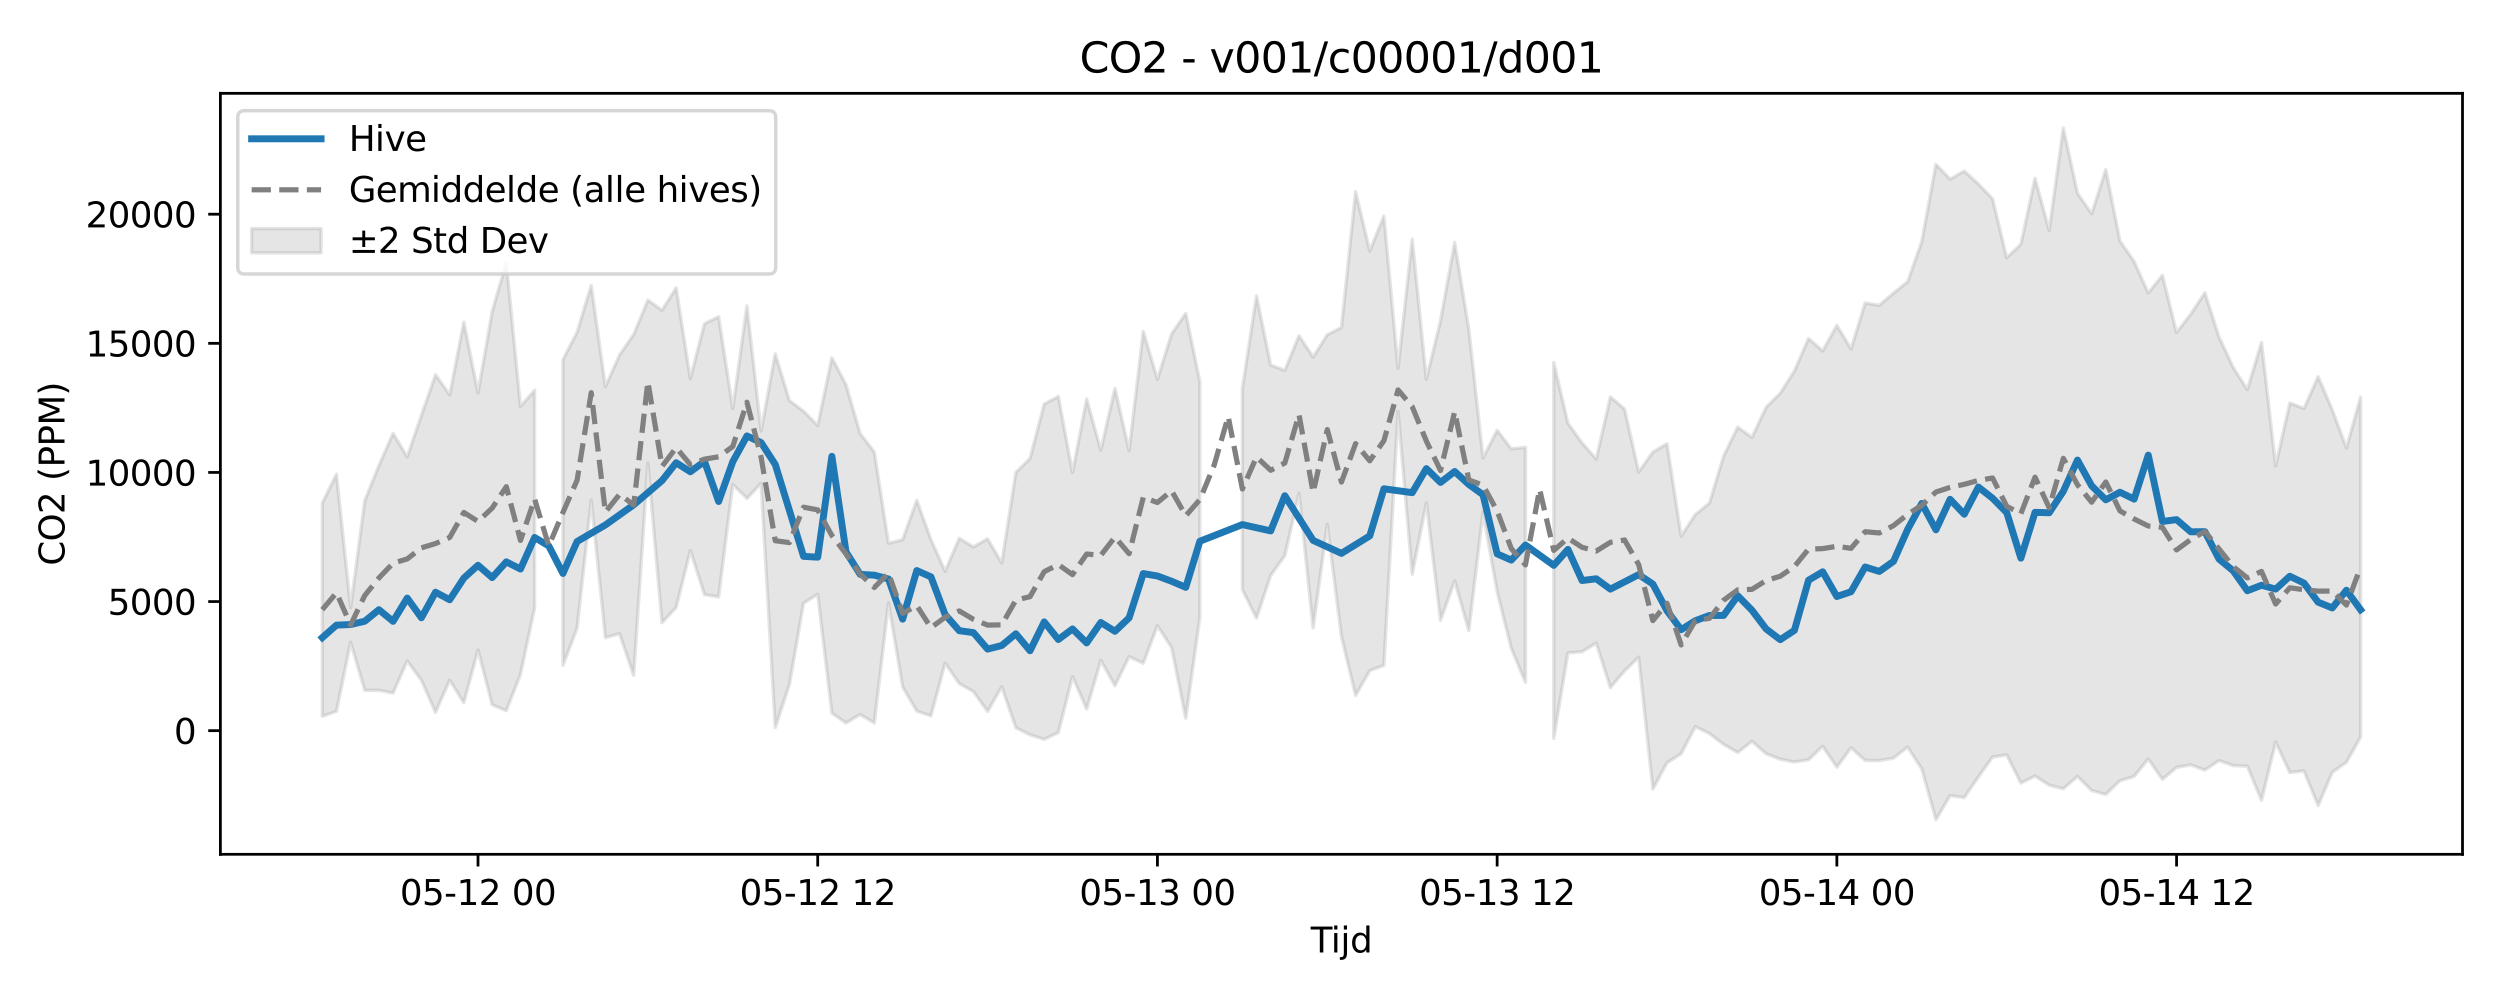 <?xml version="1.0" encoding="utf-8" standalone="no"?>
<!DOCTYPE svg PUBLIC "-//W3C//DTD SVG 1.1//EN"
  "http://www.w3.org/Graphics/SVG/1.1/DTD/svg11.dtd">
<svg xmlns:xlink="http://www.w3.org/1999/xlink" width="720pt" height="288pt" viewBox="0 0 720 288" xmlns="http://www.w3.org/2000/svg" version="1.1">
 <defs>
  <style type="text/css">*{stroke-linejoin: round; stroke-linecap: butt}</style>
 </defs>
 <g id="figure_1">
  <g id="patch_1">
   <path d="M 0 288 
L 720 288 
L 720 0 
L 0 0 
z
" style="fill: #ffffff"/>
  </g>
  <g id="axes_1">
   <g id="patch_2">
    <path d="M 63.47 246.04 
L 709.2 246.04 
L 709.2 26.88 
L 63.47 26.88 
z
" style="fill: #ffffff"/>
   </g>
   <g id="FillBetweenPolyCollection_1">
    <path d="M 92.821 144.871 
L 92.821 206.307 
L 96.898 204.865 
L 100.975 184.966 
L 105.051 198.825 
L 109.128 198.812 
L 113.204 199.604 
L 117.281 190.355 
L 121.357 195.928 
L 125.434 205.163 
L 129.511 195.886 
L 133.587 202.408 
L 137.664 187.176 
L 141.74 202.953 
L 145.817 204.689 
L 149.893 194.249 
L 153.97 175.053 
L 153.97 112.385 
L 153.97 112.385 
L 149.893 117.046 
L 145.817 75.631 
L 141.74 89.705 
L 137.664 113.163 
L 133.587 92.765 
L 129.511 113.697 
L 125.434 107.913 
L 121.357 119.629 
L 117.281 131.598 
L 113.204 124.802 
L 109.128 134.067 
L 105.051 144.178 
L 100.975 174.982 
L 96.898 136.567 
L 92.821 144.871 
z
" clip-path="url(#pdd725126c2)" style="fill: #808080; fill-opacity: 0.2; stroke: #808080; stroke-opacity: 0.2"/>
    <path d="M 162.123 103.587 
L 162.123 191.597 
L 166.2 180.949 
L 170.276 143.983 
L 174.353 183.636 
L 178.43 182.509 
L 182.506 194.504 
L 186.583 133.408 
L 190.659 179.35 
L 194.736 174.935 
L 198.812 158.577 
L 202.889 171.244 
L 206.966 171.903 
L 211.042 139.53 
L 215.119 143.565 
L 219.195 139.207 
L 223.272 209.553 
L 227.348 197.178 
L 231.425 173.716 
L 235.502 171.153 
L 239.578 205.38 
L 243.655 208.232 
L 247.731 205.759 
L 251.808 208.24 
L 255.884 173.635 
L 259.961 197.842 
L 264.038 204.802 
L 268.114 206.156 
L 272.191 190.996 
L 276.267 196.858 
L 280.344 199.207 
L 284.421 204.896 
L 288.497 197.784 
L 292.574 209.589 
L 296.65 211.627 
L 300.727 212.917 
L 304.803 210.981 
L 308.88 194.869 
L 312.957 204.198 
L 317.033 190.209 
L 321.11 197.51 
L 325.186 189.126 
L 329.263 191.036 
L 333.339 180.204 
L 337.416 186.49 
L 341.493 206.837 
L 345.569 177.82 
L 345.569 109.927 
L 345.569 109.927 
L 341.493 90.245 
L 337.416 96.182 
L 333.339 109.248 
L 329.263 95.427 
L 325.186 129.789 
L 321.11 111.838 
L 317.033 129.656 
L 312.957 114.921 
L 308.88 136.124 
L 304.803 114.187 
L 300.727 116.368 
L 296.65 132.048 
L 292.574 136.055 
L 288.497 162.131 
L 284.421 155.163 
L 280.344 157.53 
L 276.267 155.027 
L 272.191 164.528 
L 268.114 155.414 
L 264.038 144.082 
L 259.961 155.44 
L 255.884 156.465 
L 251.808 130.161 
L 247.731 124.88 
L 243.655 110.797 
L 239.578 103.056 
L 235.502 122.542 
L 231.425 118.422 
L 227.348 115.365 
L 223.272 101.904 
L 219.195 124.103 
L 215.119 88.108 
L 211.042 117.656 
L 206.966 91.202 
L 202.889 93.223 
L 198.812 109.048 
L 194.736 82.902 
L 190.659 89.348 
L 186.583 86.447 
L 182.506 96.32 
L 178.43 102.223 
L 174.353 111.333 
L 170.276 82.209 
L 166.2 95.669 
L 162.123 103.587 
z
" clip-path="url(#pdd725126c2)" style="fill: #808080; fill-opacity: 0.2; stroke: #808080; stroke-opacity: 0.2"/>
    <path d="M 357.799 111.864 
L 357.799 169.806 
L 361.876 178.027 
L 365.952 165.744 
L 370.029 160.019 
L 374.105 142.09 
L 378.182 180.859 
L 382.258 151.033 
L 386.335 183.332 
L 390.412 200.302 
L 394.488 193.161 
L 398.565 191.623 
L 402.641 118.525 
L 406.718 165.359 
L 410.794 144.841 
L 414.871 178.668 
L 418.948 167.303 
L 423.024 181.635 
L 427.101 147.537 
L 431.177 170.407 
L 435.254 186.733 
L 439.331 196.527 
L 439.331 128.851 
L 439.331 128.851 
L 435.254 129.265 
L 431.177 123.931 
L 427.101 131.878 
L 423.024 94.839 
L 418.948 69.819 
L 414.871 92.356 
L 410.794 109.223 
L 406.718 68.884 
L 402.641 106.072 
L 398.565 62.228 
L 394.488 72.271 
L 390.412 55.215 
L 386.335 94.325 
L 382.258 96.415 
L 378.182 102.827 
L 374.105 96.689 
L 370.029 106.677 
L 365.952 105.142 
L 361.876 85.199 
L 357.799 111.864 
z
" clip-path="url(#pdd725126c2)" style="fill: #808080; fill-opacity: 0.2; stroke: #808080; stroke-opacity: 0.2"/>
    <path d="M 447.484 104.383 
L 447.484 212.656 
L 451.56 188.049 
L 455.637 187.685 
L 459.713 185.217 
L 463.79 198.044 
L 467.867 193.235 
L 471.943 189.282 
L 476.02 227.266 
L 480.096 219.684 
L 484.173 217.076 
L 488.249 209.292 
L 492.326 211.278 
L 496.403 214.384 
L 500.479 216.736 
L 504.556 213.487 
L 508.632 217.083 
L 512.709 218.66 
L 516.786 219.46 
L 520.862 218.814 
L 524.939 214.939 
L 529.015 220.939 
L 533.092 215.352 
L 537.168 219.013 
L 541.245 219.059 
L 545.322 218.35 
L 549.398 215.161 
L 553.475 221.475 
L 557.551 236.078 
L 561.628 229.133 
L 565.704 229.706 
L 569.781 223.742 
L 573.858 218.043 
L 577.934 217.397 
L 582.011 225.526 
L 586.087 223.517 
L 590.164 226.12 
L 594.24 227.158 
L 598.317 223.594 
L 602.394 227.686 
L 606.47 228.775 
L 610.547 224.861 
L 614.623 223.617 
L 618.7 218.585 
L 622.777 224.457 
L 626.853 220.991 
L 630.93 220.303 
L 635.006 221.78 
L 639.083 219.043 
L 643.159 220.49 
L 647.236 220.674 
L 651.313 230.491 
L 655.389 213.759 
L 659.466 222.508 
L 663.542 222.013 
L 667.619 231.993 
L 671.695 222.446 
L 675.772 219.52 
L 679.849 212.298 
L 679.849 114.347 
L 679.849 114.347 
L 675.772 129.009 
L 671.695 118.013 
L 667.619 108.492 
L 663.542 117.657 
L 659.466 116.056 
L 655.389 134.158 
L 651.313 98.627 
L 647.236 112.207 
L 643.159 105.838 
L 639.083 97.047 
L 635.006 84.327 
L 630.93 90.467 
L 626.853 95.756 
L 622.777 79.31 
L 618.7 84.386 
L 614.623 75.311 
L 610.547 69.4 
L 606.47 48.849 
L 602.394 61.588 
L 598.317 55.64 
L 594.24 36.842 
L 590.164 66.322 
L 586.087 51.34 
L 582.011 70.344 
L 577.934 74.234 
L 573.858 57.268 
L 569.781 52.98 
L 565.704 49.263 
L 561.628 51.594 
L 557.551 47.324 
L 553.475 69.548 
L 549.398 81.141 
L 545.322 84.409 
L 541.245 87.928 
L 537.168 87.264 
L 533.092 100.49 
L 529.015 93.708 
L 524.939 101.071 
L 520.862 97.478 
L 516.786 106.847 
L 512.709 113.264 
L 508.632 117.311 
L 504.556 125.979 
L 500.479 122.998 
L 496.403 131.345 
L 492.326 144.875 
L 488.249 148.188 
L 484.173 154.405 
L 480.096 127.802 
L 476.02 130.206 
L 471.943 135.933 
L 467.867 117.795 
L 463.79 114.318 
L 459.713 132.203 
L 455.637 127.566 
L 451.56 121.874 
L 447.484 104.383 
z
" clip-path="url(#pdd725126c2)" style="fill: #808080; fill-opacity: 0.2; stroke: #808080; stroke-opacity: 0.2"/>
   </g>
   <g id="matplotlib.axis_1">
    <g id="xtick_1">
     <g id="line2d_1">
      <defs>
       <path id="m54ef0db57e" d="M 0 0 
L 0 3.5 
" style="stroke: #000000; stroke-width: 0.8"/>
      </defs>
      <g>
       <use xlink:href="#m54ef0db57e" x="137.664" y="246.04" style="stroke: #000000; stroke-width: 0.8"/>
      </g>
     </g>
     <g id="text_1">
      <!-- 05-12 00 -->
      <g transform="translate(115.183 260.638) scale(0.1 -0.1)">
       <defs>
        <path id="DejaVuSans-30" d="M 2034 4250 
Q 1547 4250 1301 3770 
Q 1056 3291 1056 2328 
Q 1056 1369 1301 889 
Q 1547 409 2034 409 
Q 2525 409 2770 889 
Q 3016 1369 3016 2328 
Q 3016 3291 2770 3770 
Q 2525 4250 2034 4250 
z
M 2034 4750 
Q 2819 4750 3233 4129 
Q 3647 3509 3647 2328 
Q 3647 1150 3233 529 
Q 2819 -91 2034 -91 
Q 1250 -91 836 529 
Q 422 1150 422 2328 
Q 422 3509 836 4129 
Q 1250 4750 2034 4750 
z
" transform="scale(0.016)"/>
        <path id="DejaVuSans-35" d="M 691 4666 
L 3169 4666 
L 3169 4134 
L 1269 4134 
L 1269 2991 
Q 1406 3038 1543 3061 
Q 1681 3084 1819 3084 
Q 2600 3084 3056 2656 
Q 3513 2228 3513 1497 
Q 3513 744 3044 326 
Q 2575 -91 1722 -91 
Q 1428 -91 1123 -41 
Q 819 9 494 109 
L 494 744 
Q 775 591 1075 516 
Q 1375 441 1709 441 
Q 2250 441 2565 725 
Q 2881 1009 2881 1497 
Q 2881 1984 2565 2268 
Q 2250 2553 1709 2553 
Q 1456 2553 1204 2497 
Q 953 2441 691 2322 
L 691 4666 
z
" transform="scale(0.016)"/>
        <path id="DejaVuSans-2d" d="M 313 2009 
L 1997 2009 
L 1997 1497 
L 313 1497 
L 313 2009 
z
" transform="scale(0.016)"/>
        <path id="DejaVuSans-31" d="M 794 531 
L 1825 531 
L 1825 4091 
L 703 3866 
L 703 4441 
L 1819 4666 
L 2450 4666 
L 2450 531 
L 3481 531 
L 3481 0 
L 794 0 
L 794 531 
z
" transform="scale(0.016)"/>
        <path id="DejaVuSans-32" d="M 1228 531 
L 3431 531 
L 3431 0 
L 469 0 
L 469 531 
Q 828 903 1448 1529 
Q 2069 2156 2228 2338 
Q 2531 2678 2651 2914 
Q 2772 3150 2772 3378 
Q 2772 3750 2511 3984 
Q 2250 4219 1831 4219 
Q 1534 4219 1204 4116 
Q 875 4013 500 3803 
L 500 4441 
Q 881 4594 1212 4672 
Q 1544 4750 1819 4750 
Q 2544 4750 2975 4387 
Q 3406 4025 3406 3419 
Q 3406 3131 3298 2873 
Q 3191 2616 2906 2266 
Q 2828 2175 2409 1742 
Q 1991 1309 1228 531 
z
" transform="scale(0.016)"/>
        <path id="DejaVuSans-20" transform="scale(0.016)"/>
       </defs>
       <use xlink:href="#DejaVuSans-30"/>
       <use xlink:href="#DejaVuSans-35" transform="translate(63.623 0)"/>
       <use xlink:href="#DejaVuSans-2d" transform="translate(127.246 0)"/>
       <use xlink:href="#DejaVuSans-31" transform="translate(163.33 0)"/>
       <use xlink:href="#DejaVuSans-32" transform="translate(226.953 0)"/>
       <use xlink:href="#DejaVuSans-20" transform="translate(290.576 0)"/>
       <use xlink:href="#DejaVuSans-30" transform="translate(322.363 0)"/>
       <use xlink:href="#DejaVuSans-30" transform="translate(385.986 0)"/>
      </g>
     </g>
    </g>
    <g id="xtick_2">
     <g id="line2d_2">
      <g>
       <use xlink:href="#m54ef0db57e" x="235.502" y="246.04" style="stroke: #000000; stroke-width: 0.8"/>
      </g>
     </g>
     <g id="text_2">
      <!-- 05-12 12 -->
      <g transform="translate(213.021 260.638) scale(0.1 -0.1)">
       <use xlink:href="#DejaVuSans-30"/>
       <use xlink:href="#DejaVuSans-35" transform="translate(63.623 0)"/>
       <use xlink:href="#DejaVuSans-2d" transform="translate(127.246 0)"/>
       <use xlink:href="#DejaVuSans-31" transform="translate(163.33 0)"/>
       <use xlink:href="#DejaVuSans-32" transform="translate(226.953 0)"/>
       <use xlink:href="#DejaVuSans-20" transform="translate(290.576 0)"/>
       <use xlink:href="#DejaVuSans-31" transform="translate(322.363 0)"/>
       <use xlink:href="#DejaVuSans-32" transform="translate(385.986 0)"/>
      </g>
     </g>
    </g>
    <g id="xtick_3">
     <g id="line2d_3">
      <g>
       <use xlink:href="#m54ef0db57e" x="333.339" y="246.04" style="stroke: #000000; stroke-width: 0.8"/>
      </g>
     </g>
     <g id="text_3">
      <!-- 05-13 00 -->
      <g transform="translate(310.859 260.638) scale(0.1 -0.1)">
       <defs>
        <path id="DejaVuSans-33" d="M 2597 2516 
Q 3050 2419 3304 2112 
Q 3559 1806 3559 1356 
Q 3559 666 3084 287 
Q 2609 -91 1734 -91 
Q 1441 -91 1130 -33 
Q 819 25 488 141 
L 488 750 
Q 750 597 1062 519 
Q 1375 441 1716 441 
Q 2309 441 2620 675 
Q 2931 909 2931 1356 
Q 2931 1769 2642 2001 
Q 2353 2234 1838 2234 
L 1294 2234 
L 1294 2753 
L 1863 2753 
Q 2328 2753 2575 2939 
Q 2822 3125 2822 3475 
Q 2822 3834 2567 4026 
Q 2313 4219 1838 4219 
Q 1578 4219 1281 4162 
Q 984 4106 628 3988 
L 628 4550 
Q 988 4650 1302 4700 
Q 1616 4750 1894 4750 
Q 2613 4750 3031 4423 
Q 3450 4097 3450 3541 
Q 3450 3153 3228 2886 
Q 3006 2619 2597 2516 
z
" transform="scale(0.016)"/>
       </defs>
       <use xlink:href="#DejaVuSans-30"/>
       <use xlink:href="#DejaVuSans-35" transform="translate(63.623 0)"/>
       <use xlink:href="#DejaVuSans-2d" transform="translate(127.246 0)"/>
       <use xlink:href="#DejaVuSans-31" transform="translate(163.33 0)"/>
       <use xlink:href="#DejaVuSans-33" transform="translate(226.953 0)"/>
       <use xlink:href="#DejaVuSans-20" transform="translate(290.576 0)"/>
       <use xlink:href="#DejaVuSans-30" transform="translate(322.363 0)"/>
       <use xlink:href="#DejaVuSans-30" transform="translate(385.986 0)"/>
      </g>
     </g>
    </g>
    <g id="xtick_4">
     <g id="line2d_4">
      <g>
       <use xlink:href="#m54ef0db57e" x="431.177" y="246.04" style="stroke: #000000; stroke-width: 0.8"/>
      </g>
     </g>
     <g id="text_4">
      <!-- 05-13 12 -->
      <g transform="translate(408.697 260.638) scale(0.1 -0.1)">
       <use xlink:href="#DejaVuSans-30"/>
       <use xlink:href="#DejaVuSans-35" transform="translate(63.623 0)"/>
       <use xlink:href="#DejaVuSans-2d" transform="translate(127.246 0)"/>
       <use xlink:href="#DejaVuSans-31" transform="translate(163.33 0)"/>
       <use xlink:href="#DejaVuSans-33" transform="translate(226.953 0)"/>
       <use xlink:href="#DejaVuSans-20" transform="translate(290.576 0)"/>
       <use xlink:href="#DejaVuSans-31" transform="translate(322.363 0)"/>
       <use xlink:href="#DejaVuSans-32" transform="translate(385.986 0)"/>
      </g>
     </g>
    </g>
    <g id="xtick_5">
     <g id="line2d_5">
      <g>
       <use xlink:href="#m54ef0db57e" x="529.015" y="246.04" style="stroke: #000000; stroke-width: 0.8"/>
      </g>
     </g>
     <g id="text_5">
      <!-- 05-14 00 -->
      <g transform="translate(506.535 260.638) scale(0.1 -0.1)">
       <defs>
        <path id="DejaVuSans-34" d="M 2419 4116 
L 825 1625 
L 2419 1625 
L 2419 4116 
z
M 2253 4666 
L 3047 4666 
L 3047 1625 
L 3713 1625 
L 3713 1100 
L 3047 1100 
L 3047 0 
L 2419 0 
L 2419 1100 
L 313 1100 
L 313 1709 
L 2253 4666 
z
" transform="scale(0.016)"/>
       </defs>
       <use xlink:href="#DejaVuSans-30"/>
       <use xlink:href="#DejaVuSans-35" transform="translate(63.623 0)"/>
       <use xlink:href="#DejaVuSans-2d" transform="translate(127.246 0)"/>
       <use xlink:href="#DejaVuSans-31" transform="translate(163.33 0)"/>
       <use xlink:href="#DejaVuSans-34" transform="translate(226.953 0)"/>
       <use xlink:href="#DejaVuSans-20" transform="translate(290.576 0)"/>
       <use xlink:href="#DejaVuSans-30" transform="translate(322.363 0)"/>
       <use xlink:href="#DejaVuSans-30" transform="translate(385.986 0)"/>
      </g>
     </g>
    </g>
    <g id="xtick_6">
     <g id="line2d_6">
      <g>
       <use xlink:href="#m54ef0db57e" x="626.853" y="246.04" style="stroke: #000000; stroke-width: 0.8"/>
      </g>
     </g>
     <g id="text_6">
      <!-- 05-14 12 -->
      <g transform="translate(604.373 260.638) scale(0.1 -0.1)">
       <use xlink:href="#DejaVuSans-30"/>
       <use xlink:href="#DejaVuSans-35" transform="translate(63.623 0)"/>
       <use xlink:href="#DejaVuSans-2d" transform="translate(127.246 0)"/>
       <use xlink:href="#DejaVuSans-31" transform="translate(163.33 0)"/>
       <use xlink:href="#DejaVuSans-34" transform="translate(226.953 0)"/>
       <use xlink:href="#DejaVuSans-20" transform="translate(290.576 0)"/>
       <use xlink:href="#DejaVuSans-31" transform="translate(322.363 0)"/>
       <use xlink:href="#DejaVuSans-32" transform="translate(385.986 0)"/>
      </g>
     </g>
    </g>
    <g id="text_7">
     <!-- Tijd -->
     <g transform="translate(377.485 274.317) scale(0.1 -0.1)">
      <defs>
       <path id="DejaVuSans-54" d="M -19 4666 
L 3928 4666 
L 3928 4134 
L 2272 4134 
L 2272 0 
L 1638 0 
L 1638 4134 
L -19 4134 
L -19 4666 
z
" transform="scale(0.016)"/>
       <path id="DejaVuSans-69" d="M 603 3500 
L 1178 3500 
L 1178 0 
L 603 0 
L 603 3500 
z
M 603 4863 
L 1178 4863 
L 1178 4134 
L 603 4134 
L 603 4863 
z
" transform="scale(0.016)"/>
       <path id="DejaVuSans-6a" d="M 603 3500 
L 1178 3500 
L 1178 -63 
Q 1178 -731 923 -1031 
Q 669 -1331 103 -1331 
L -116 -1331 
L -116 -844 
L 38 -844 
Q 366 -844 484 -692 
Q 603 -541 603 -63 
L 603 3500 
z
M 603 4863 
L 1178 4863 
L 1178 4134 
L 603 4134 
L 603 4863 
z
" transform="scale(0.016)"/>
       <path id="DejaVuSans-64" d="M 2906 2969 
L 2906 4863 
L 3481 4863 
L 3481 0 
L 2906 0 
L 2906 525 
Q 2725 213 2448 61 
Q 2172 -91 1784 -91 
Q 1150 -91 751 415 
Q 353 922 353 1747 
Q 353 2572 751 3078 
Q 1150 3584 1784 3584 
Q 2172 3584 2448 3432 
Q 2725 3281 2906 2969 
z
M 947 1747 
Q 947 1113 1208 752 
Q 1469 391 1925 391 
Q 2381 391 2643 752 
Q 2906 1113 2906 1747 
Q 2906 2381 2643 2742 
Q 2381 3103 1925 3103 
Q 1469 3103 1208 2742 
Q 947 2381 947 1747 
z
" transform="scale(0.016)"/>
      </defs>
      <use xlink:href="#DejaVuSans-54"/>
      <use xlink:href="#DejaVuSans-69" transform="translate(57.959 0)"/>
      <use xlink:href="#DejaVuSans-6a" transform="translate(85.742 0)"/>
      <use xlink:href="#DejaVuSans-64" transform="translate(113.525 0)"/>
     </g>
    </g>
   </g>
   <g id="matplotlib.axis_2">
    <g id="ytick_1">
     <g id="line2d_7">
      <defs>
       <path id="mfe7697ea9e" d="M 0 0 
L -3.5 0 
" style="stroke: #000000; stroke-width: 0.8"/>
      </defs>
      <g>
       <use xlink:href="#mfe7697ea9e" x="63.47" y="210.438" style="stroke: #000000; stroke-width: 0.8"/>
      </g>
     </g>
     <g id="text_8">
      <!-- 0 -->
      <g transform="translate(50.108 214.237) scale(0.1 -0.1)">
       <use xlink:href="#DejaVuSans-30"/>
      </g>
     </g>
    </g>
    <g id="ytick_2">
     <g id="line2d_8">
      <g>
       <use xlink:href="#mfe7697ea9e" x="63.47" y="173.25" style="stroke: #000000; stroke-width: 0.8"/>
      </g>
     </g>
     <g id="text_9">
      <!-- 5000 -->
      <g transform="translate(31.02 177.049) scale(0.1 -0.1)">
       <use xlink:href="#DejaVuSans-35"/>
       <use xlink:href="#DejaVuSans-30" transform="translate(63.623 0)"/>
       <use xlink:href="#DejaVuSans-30" transform="translate(127.246 0)"/>
       <use xlink:href="#DejaVuSans-30" transform="translate(190.869 0)"/>
      </g>
     </g>
    </g>
    <g id="ytick_3">
     <g id="line2d_9">
      <g>
       <use xlink:href="#mfe7697ea9e" x="63.47" y="136.062" style="stroke: #000000; stroke-width: 0.8"/>
      </g>
     </g>
     <g id="text_10">
      <!-- 10000 -->
      <g transform="translate(24.657 139.861) scale(0.1 -0.1)">
       <use xlink:href="#DejaVuSans-31"/>
       <use xlink:href="#DejaVuSans-30" transform="translate(63.623 0)"/>
       <use xlink:href="#DejaVuSans-30" transform="translate(127.246 0)"/>
       <use xlink:href="#DejaVuSans-30" transform="translate(190.869 0)"/>
       <use xlink:href="#DejaVuSans-30" transform="translate(254.492 0)"/>
      </g>
     </g>
    </g>
    <g id="ytick_4">
     <g id="line2d_10">
      <g>
       <use xlink:href="#mfe7697ea9e" x="63.47" y="98.874" style="stroke: #000000; stroke-width: 0.8"/>
      </g>
     </g>
     <g id="text_11">
      <!-- 15000 -->
      <g transform="translate(24.657 102.673) scale(0.1 -0.1)">
       <use xlink:href="#DejaVuSans-31"/>
       <use xlink:href="#DejaVuSans-35" transform="translate(63.623 0)"/>
       <use xlink:href="#DejaVuSans-30" transform="translate(127.246 0)"/>
       <use xlink:href="#DejaVuSans-30" transform="translate(190.869 0)"/>
       <use xlink:href="#DejaVuSans-30" transform="translate(254.492 0)"/>
      </g>
     </g>
    </g>
    <g id="ytick_5">
     <g id="line2d_11">
      <g>
       <use xlink:href="#mfe7697ea9e" x="63.47" y="61.686" style="stroke: #000000; stroke-width: 0.8"/>
      </g>
     </g>
     <g id="text_12">
      <!-- 20000 -->
      <g transform="translate(24.657 65.485) scale(0.1 -0.1)">
       <use xlink:href="#DejaVuSans-32"/>
       <use xlink:href="#DejaVuSans-30" transform="translate(63.623 0)"/>
       <use xlink:href="#DejaVuSans-30" transform="translate(127.246 0)"/>
       <use xlink:href="#DejaVuSans-30" transform="translate(190.869 0)"/>
       <use xlink:href="#DejaVuSans-30" transform="translate(254.492 0)"/>
      </g>
     </g>
    </g>
    <g id="text_13">
     <!-- CO2 (PPM) -->
     <g transform="translate(18.578 162.903) rotate(-90) scale(0.1 -0.1)">
      <defs>
       <path id="DejaVuSans-43" d="M 4122 4306 
L 4122 3641 
Q 3803 3938 3442 4084 
Q 3081 4231 2675 4231 
Q 1875 4231 1450 3742 
Q 1025 3253 1025 2328 
Q 1025 1406 1450 917 
Q 1875 428 2675 428 
Q 3081 428 3442 575 
Q 3803 722 4122 1019 
L 4122 359 
Q 3791 134 3420 21 
Q 3050 -91 2638 -91 
Q 1578 -91 968 557 
Q 359 1206 359 2328 
Q 359 3453 968 4101 
Q 1578 4750 2638 4750 
Q 3056 4750 3426 4639 
Q 3797 4528 4122 4306 
z
" transform="scale(0.016)"/>
       <path id="DejaVuSans-4f" d="M 2522 4238 
Q 1834 4238 1429 3725 
Q 1025 3213 1025 2328 
Q 1025 1447 1429 934 
Q 1834 422 2522 422 
Q 3209 422 3611 934 
Q 4013 1447 4013 2328 
Q 4013 3213 3611 3725 
Q 3209 4238 2522 4238 
z
M 2522 4750 
Q 3503 4750 4090 4092 
Q 4678 3434 4678 2328 
Q 4678 1225 4090 567 
Q 3503 -91 2522 -91 
Q 1538 -91 948 565 
Q 359 1222 359 2328 
Q 359 3434 948 4092 
Q 1538 4750 2522 4750 
z
" transform="scale(0.016)"/>
       <path id="DejaVuSans-28" d="M 1984 4856 
Q 1566 4138 1362 3434 
Q 1159 2731 1159 2009 
Q 1159 1288 1364 580 
Q 1569 -128 1984 -844 
L 1484 -844 
Q 1016 -109 783 600 
Q 550 1309 550 2009 
Q 550 2706 781 3412 
Q 1013 4119 1484 4856 
L 1984 4856 
z
" transform="scale(0.016)"/>
       <path id="DejaVuSans-50" d="M 1259 4147 
L 1259 2394 
L 2053 2394 
Q 2494 2394 2734 2622 
Q 2975 2850 2975 3272 
Q 2975 3691 2734 3919 
Q 2494 4147 2053 4147 
L 1259 4147 
z
M 628 4666 
L 2053 4666 
Q 2838 4666 3239 4311 
Q 3641 3956 3641 3272 
Q 3641 2581 3239 2228 
Q 2838 1875 2053 1875 
L 1259 1875 
L 1259 0 
L 628 0 
L 628 4666 
z
" transform="scale(0.016)"/>
       <path id="DejaVuSans-4d" d="M 628 4666 
L 1569 4666 
L 2759 1491 
L 3956 4666 
L 4897 4666 
L 4897 0 
L 4281 0 
L 4281 4097 
L 3078 897 
L 2444 897 
L 1241 4097 
L 1241 0 
L 628 0 
L 628 4666 
z
" transform="scale(0.016)"/>
       <path id="DejaVuSans-29" d="M 513 4856 
L 1013 4856 
Q 1481 4119 1714 3412 
Q 1947 2706 1947 2009 
Q 1947 1309 1714 600 
Q 1481 -109 1013 -844 
L 513 -844 
Q 928 -128 1133 580 
Q 1338 1288 1338 2009 
Q 1338 2731 1133 3434 
Q 928 4138 513 4856 
z
" transform="scale(0.016)"/>
      </defs>
      <use xlink:href="#DejaVuSans-43"/>
      <use xlink:href="#DejaVuSans-4f" transform="translate(69.824 0)"/>
      <use xlink:href="#DejaVuSans-32" transform="translate(148.535 0)"/>
      <use xlink:href="#DejaVuSans-20" transform="translate(212.158 0)"/>
      <use xlink:href="#DejaVuSans-28" transform="translate(243.945 0)"/>
      <use xlink:href="#DejaVuSans-50" transform="translate(282.959 0)"/>
      <use xlink:href="#DejaVuSans-50" transform="translate(343.262 0)"/>
      <use xlink:href="#DejaVuSans-4d" transform="translate(403.564 0)"/>
      <use xlink:href="#DejaVuSans-29" transform="translate(489.844 0)"/>
     </g>
    </g>
   </g>
   <g id="line2d_12">
    <path d="M 92.821 183.636 
L 96.898 180.038 
L 100.975 179.862 
L 105.051 178.917 
L 109.128 175.595 
L 113.204 178.942 
L 117.281 172.253 
L 121.357 177.913 
L 125.434 170.56 
L 129.511 172.722 
L 133.587 166.486 
L 137.664 162.797 
L 141.74 166.345 
L 145.817 161.811 
L 149.893 163.883 
L 153.97 154.797 
L 158.047 157.222 
L 162.123 165.146 
L 166.2 155.954 
L 174.353 151.19 
L 182.506 145.388 
L 190.659 138.419 
L 194.736 133.273 
L 198.812 135.872 
L 202.889 132.882 
L 206.966 144.429 
L 211.042 132.957 
L 215.119 125.552 
L 219.195 127.471 
L 223.272 133.764 
L 231.425 160.234 
L 235.502 160.464 
L 239.578 131.432 
L 243.655 158.966 
L 247.731 165.418 
L 251.808 165.648 
L 255.884 166.753 
L 259.961 178.315 
L 264.038 164.328 
L 268.114 166.139 
L 272.191 177.002 
L 276.267 181.643 
L 280.344 182.19 
L 284.421 186.945 
L 288.497 185.906 
L 292.574 182.534 
L 296.65 187.408 
L 300.727 179.108 
L 304.803 184.178 
L 308.88 181.136 
L 312.957 185.157 
L 317.033 179.272 
L 321.11 181.813 
L 325.186 177.933 
L 329.263 165.187 
L 333.339 165.884 
L 337.416 167.401 
L 341.493 169.152 
L 345.569 155.875 
L 357.799 151.078 
L 365.952 152.9 
L 370.029 142.778 
L 378.182 155.637 
L 386.335 159.371 
L 394.488 154.336 
L 398.565 140.773 
L 406.718 141.885 
L 410.794 134.961 
L 414.871 138.94 
L 418.948 135.794 
L 423.024 139.524 
L 427.101 142.475 
L 431.177 159.509 
L 435.254 161.305 
L 439.331 156.961 
L 447.484 162.82 
L 451.56 158.231 
L 455.637 167.193 
L 459.713 166.69 
L 463.79 169.665 
L 471.943 165.49 
L 476.02 168.209 
L 480.096 175.885 
L 484.173 181.349 
L 488.249 178.768 
L 492.326 177.249 
L 496.403 177.244 
L 500.479 171.576 
L 504.556 175.736 
L 508.632 181.121 
L 512.709 184.225 
L 516.786 181.548 
L 520.862 167.101 
L 524.939 164.684 
L 529.015 171.797 
L 533.092 170.418 
L 537.168 163.298 
L 541.245 164.572 
L 545.322 161.672 
L 549.398 152.481 
L 553.475 144.987 
L 557.551 152.583 
L 561.628 143.809 
L 565.704 148.096 
L 569.781 140.276 
L 573.858 143.494 
L 577.934 147.617 
L 582.011 160.747 
L 586.087 147.555 
L 590.164 147.672 
L 594.24 141.484 
L 598.317 132.512 
L 602.394 139.909 
L 606.47 143.948 
L 610.547 141.759 
L 614.623 143.745 
L 618.7 131.086 
L 622.777 150.186 
L 626.853 149.655 
L 630.93 153.163 
L 635.006 153.12 
L 639.083 161.015 
L 643.159 164.389 
L 647.236 170.133 
L 651.313 168.559 
L 655.389 169.657 
L 659.466 165.963 
L 663.542 167.924 
L 667.619 173.431 
L 671.695 175.087 
L 675.772 169.999 
L 679.849 175.604 
L 679.849 175.604 
" clip-path="url(#pdd725126c2)" style="fill: none; stroke: #1f77b4; stroke-width: 2; stroke-linecap: square"/>
   </g>
   <g id="line2d_13">
    <path d="M 92.821 175.589 
L 96.898 170.716 
L 100.975 179.974 
L 105.051 171.501 
L 109.128 166.44 
L 113.204 162.203 
L 117.281 160.976 
L 121.357 157.779 
L 125.434 156.538 
L 129.511 154.791 
L 133.587 147.587 
L 137.664 150.17 
L 141.74 146.329 
L 145.817 140.16 
L 149.893 155.647 
L 153.97 143.719 
L 158.047 157.222 
L 162.123 147.592 
L 166.2 138.309 
L 170.276 113.096 
L 174.353 147.484 
L 178.43 142.366 
L 182.506 145.412 
L 186.583 109.927 
L 190.659 134.349 
L 194.736 128.919 
L 198.812 133.813 
L 202.889 132.233 
L 206.966 131.553 
L 211.042 128.593 
L 215.119 115.836 
L 219.195 131.655 
L 223.272 155.729 
L 227.348 156.272 
L 231.425 146.069 
L 235.502 146.847 
L 239.578 154.218 
L 243.655 159.515 
L 247.731 165.319 
L 251.808 169.2 
L 255.884 165.05 
L 259.961 176.641 
L 264.038 174.442 
L 268.114 180.785 
L 272.191 177.762 
L 276.267 175.942 
L 280.344 178.369 
L 284.421 180.029 
L 288.497 179.958 
L 292.574 172.822 
L 296.65 171.837 
L 300.727 164.643 
L 304.803 162.584 
L 308.88 165.497 
L 312.957 159.56 
L 317.033 159.933 
L 321.11 154.674 
L 325.186 159.458 
L 329.263 143.232 
L 333.339 144.726 
L 337.416 141.336 
L 341.493 148.541 
L 345.569 143.874 
L 349.646 134.068 
L 353.722 119.977 
L 357.799 140.835 
L 361.876 131.613 
L 365.952 135.443 
L 370.029 133.348 
L 374.105 119.39 
L 378.182 141.843 
L 382.258 123.724 
L 386.335 138.829 
L 390.412 127.759 
L 394.488 132.716 
L 398.565 126.926 
L 402.641 112.299 
L 406.718 117.122 
L 410.794 127.032 
L 414.871 135.512 
L 418.948 118.561 
L 423.024 138.237 
L 427.101 139.707 
L 431.177 147.169 
L 435.254 157.999 
L 439.331 162.689 
L 443.407 140.921 
L 447.484 158.52 
L 451.56 154.961 
L 455.637 157.626 
L 459.713 158.71 
L 463.79 156.181 
L 467.867 155.515 
L 471.943 162.607 
L 476.02 178.736 
L 480.096 173.743 
L 484.173 185.74 
L 488.249 178.74 
L 492.326 178.077 
L 496.403 172.865 
L 500.479 169.867 
L 504.556 169.733 
L 508.632 167.197 
L 512.709 165.962 
L 516.786 163.154 
L 520.862 158.146 
L 524.939 158.005 
L 529.015 157.324 
L 533.092 157.921 
L 537.168 153.138 
L 541.245 153.493 
L 545.322 151.379 
L 549.398 148.151 
L 553.475 145.512 
L 557.551 141.701 
L 561.628 140.364 
L 565.704 139.485 
L 569.781 138.361 
L 573.858 137.655 
L 577.934 145.815 
L 582.011 147.935 
L 586.087 137.429 
L 590.164 146.221 
L 594.24 132 
L 598.317 139.617 
L 602.394 144.637 
L 606.47 138.812 
L 610.547 147.131 
L 614.623 149.464 
L 618.7 151.486 
L 622.777 151.884 
L 626.853 158.373 
L 630.93 155.385 
L 635.006 153.054 
L 643.159 163.164 
L 647.236 166.44 
L 651.313 164.559 
L 655.389 173.958 
L 659.466 169.282 
L 663.542 169.835 
L 667.619 170.242 
L 671.695 170.229 
L 675.772 174.264 
L 679.849 163.322 
L 679.849 163.322 
" clip-path="url(#pdd725126c2)" style="fill: none; stroke-dasharray: 5.55,2.4; stroke-dashoffset: 0; stroke: #808080; stroke-width: 1.5"/>
   </g>
   <g id="patch_3">
    <path d="M 63.47 246.04 
L 63.47 26.88 
" style="fill: none; stroke: #000000; stroke-width: 0.8; stroke-linejoin: miter; stroke-linecap: square"/>
   </g>
   <g id="patch_4">
    <path d="M 709.2 246.04 
L 709.2 26.88 
" style="fill: none; stroke: #000000; stroke-width: 0.8; stroke-linejoin: miter; stroke-linecap: square"/>
   </g>
   <g id="patch_5">
    <path d="M 63.47 246.04 
L 709.2 246.04 
" style="fill: none; stroke: #000000; stroke-width: 0.8; stroke-linejoin: miter; stroke-linecap: square"/>
   </g>
   <g id="patch_6">
    <path d="M 63.47 26.88 
L 709.2 26.88 
" style="fill: none; stroke: #000000; stroke-width: 0.8; stroke-linejoin: miter; stroke-linecap: square"/>
   </g>
   <g id="text_14">
    <!-- CO2 - v001/c00001/d001 -->
    <g transform="translate(310.932 20.88) scale(0.12 -0.12)">
     <defs>
      <path id="DejaVuSans-76" d="M 191 3500 
L 800 3500 
L 1894 563 
L 2988 3500 
L 3597 3500 
L 2284 0 
L 1503 0 
L 191 3500 
z
" transform="scale(0.016)"/>
      <path id="DejaVuSans-2f" d="M 1625 4666 
L 2156 4666 
L 531 -594 
L 0 -594 
L 1625 4666 
z
" transform="scale(0.016)"/>
      <path id="DejaVuSans-63" d="M 3122 3366 
L 3122 2828 
Q 2878 2963 2633 3030 
Q 2388 3097 2138 3097 
Q 1578 3097 1268 2742 
Q 959 2388 959 1747 
Q 959 1106 1268 751 
Q 1578 397 2138 397 
Q 2388 397 2633 464 
Q 2878 531 3122 666 
L 3122 134 
Q 2881 22 2623 -34 
Q 2366 -91 2075 -91 
Q 1284 -91 818 406 
Q 353 903 353 1747 
Q 353 2603 823 3093 
Q 1294 3584 2113 3584 
Q 2378 3584 2631 3529 
Q 2884 3475 3122 3366 
z
" transform="scale(0.016)"/>
     </defs>
     <use xlink:href="#DejaVuSans-43"/>
     <use xlink:href="#DejaVuSans-4f" transform="translate(69.824 0)"/>
     <use xlink:href="#DejaVuSans-32" transform="translate(148.535 0)"/>
     <use xlink:href="#DejaVuSans-20" transform="translate(212.158 0)"/>
     <use xlink:href="#DejaVuSans-2d" transform="translate(243.945 0)"/>
     <use xlink:href="#DejaVuSans-20" transform="translate(280.029 0)"/>
     <use xlink:href="#DejaVuSans-76" transform="translate(311.816 0)"/>
     <use xlink:href="#DejaVuSans-30" transform="translate(370.996 0)"/>
     <use xlink:href="#DejaVuSans-30" transform="translate(434.619 0)"/>
     <use xlink:href="#DejaVuSans-31" transform="translate(498.242 0)"/>
     <use xlink:href="#DejaVuSans-2f" transform="translate(561.865 0)"/>
     <use xlink:href="#DejaVuSans-63" transform="translate(595.557 0)"/>
     <use xlink:href="#DejaVuSans-30" transform="translate(650.537 0)"/>
     <use xlink:href="#DejaVuSans-30" transform="translate(714.16 0)"/>
     <use xlink:href="#DejaVuSans-30" transform="translate(777.783 0)"/>
     <use xlink:href="#DejaVuSans-30" transform="translate(841.406 0)"/>
     <use xlink:href="#DejaVuSans-31" transform="translate(905.029 0)"/>
     <use xlink:href="#DejaVuSans-2f" transform="translate(968.652 0)"/>
     <use xlink:href="#DejaVuSans-64" transform="translate(1002.344 0)"/>
     <use xlink:href="#DejaVuSans-30" transform="translate(1065.82 0)"/>
     <use xlink:href="#DejaVuSans-30" transform="translate(1129.443 0)"/>
     <use xlink:href="#DejaVuSans-31" transform="translate(1193.066 0)"/>
    </g>
   </g>
   <g id="legend_1">
    <g id="patch_7">
     <path d="M 70.47 78.914 
L 221.414 78.914 
Q 223.414 78.914 223.414 76.914 
L 223.414 33.88 
Q 223.414 31.88 221.414 31.88 
L 70.47 31.88 
Q 68.47 31.88 68.47 33.88 
L 68.47 76.914 
Q 68.47 78.914 70.47 78.914 
z
" style="fill: #ffffff; opacity: 0.8; stroke: #cccccc; stroke-linejoin: miter"/>
    </g>
    <g id="line2d_14">
     <path d="M 72.47 39.978 
L 82.47 39.978 
L 92.47 39.978 
" style="fill: none; stroke: #1f77b4; stroke-width: 2; stroke-linecap: square"/>
    </g>
    <g id="text_15">
     <!-- Hive -->
     <g transform="translate(100.47 43.478) scale(0.1 -0.1)">
      <defs>
       <path id="DejaVuSans-48" d="M 628 4666 
L 1259 4666 
L 1259 2753 
L 3553 2753 
L 3553 4666 
L 4184 4666 
L 4184 0 
L 3553 0 
L 3553 2222 
L 1259 2222 
L 1259 0 
L 628 0 
L 628 4666 
z
" transform="scale(0.016)"/>
       <path id="DejaVuSans-65" d="M 3597 1894 
L 3597 1613 
L 953 1613 
Q 991 1019 1311 708 
Q 1631 397 2203 397 
Q 2534 397 2845 478 
Q 3156 559 3463 722 
L 3463 178 
Q 3153 47 2828 -22 
Q 2503 -91 2169 -91 
Q 1331 -91 842 396 
Q 353 884 353 1716 
Q 353 2575 817 3079 
Q 1281 3584 2069 3584 
Q 2775 3584 3186 3129 
Q 3597 2675 3597 1894 
z
M 3022 2063 
Q 3016 2534 2758 2815 
Q 2500 3097 2075 3097 
Q 1594 3097 1305 2825 
Q 1016 2553 972 2059 
L 3022 2063 
z
" transform="scale(0.016)"/>
      </defs>
      <use xlink:href="#DejaVuSans-48"/>
      <use xlink:href="#DejaVuSans-69" transform="translate(75.195 0)"/>
      <use xlink:href="#DejaVuSans-76" transform="translate(102.979 0)"/>
      <use xlink:href="#DejaVuSans-65" transform="translate(162.158 0)"/>
     </g>
    </g>
    <g id="line2d_15">
     <path d="M 72.47 54.657 
L 82.47 54.657 
L 92.47 54.657 
" style="fill: none; stroke-dasharray: 5.55,2.4; stroke-dashoffset: 0; stroke: #808080; stroke-width: 1.5"/>
    </g>
    <g id="text_16">
     <!-- Gemiddelde (alle hives) -->
     <g transform="translate(100.47 58.157) scale(0.1 -0.1)">
      <defs>
       <path id="DejaVuSans-47" d="M 3809 666 
L 3809 1919 
L 2778 1919 
L 2778 2438 
L 4434 2438 
L 4434 434 
Q 4069 175 3628 42 
Q 3188 -91 2688 -91 
Q 1594 -91 976 548 
Q 359 1188 359 2328 
Q 359 3472 976 4111 
Q 1594 4750 2688 4750 
Q 3144 4750 3555 4637 
Q 3966 4525 4313 4306 
L 4313 3634 
Q 3963 3931 3569 4081 
Q 3175 4231 2741 4231 
Q 1884 4231 1454 3753 
Q 1025 3275 1025 2328 
Q 1025 1384 1454 906 
Q 1884 428 2741 428 
Q 3075 428 3337 486 
Q 3600 544 3809 666 
z
" transform="scale(0.016)"/>
       <path id="DejaVuSans-6d" d="M 3328 2828 
Q 3544 3216 3844 3400 
Q 4144 3584 4550 3584 
Q 5097 3584 5394 3201 
Q 5691 2819 5691 2113 
L 5691 0 
L 5113 0 
L 5113 2094 
Q 5113 2597 4934 2840 
Q 4756 3084 4391 3084 
Q 3944 3084 3684 2787 
Q 3425 2491 3425 1978 
L 3425 0 
L 2847 0 
L 2847 2094 
Q 2847 2600 2669 2842 
Q 2491 3084 2119 3084 
Q 1678 3084 1418 2786 
Q 1159 2488 1159 1978 
L 1159 0 
L 581 0 
L 581 3500 
L 1159 3500 
L 1159 2956 
Q 1356 3278 1631 3431 
Q 1906 3584 2284 3584 
Q 2666 3584 2933 3390 
Q 3200 3197 3328 2828 
z
" transform="scale(0.016)"/>
       <path id="DejaVuSans-6c" d="M 603 4863 
L 1178 4863 
L 1178 0 
L 603 0 
L 603 4863 
z
" transform="scale(0.016)"/>
       <path id="DejaVuSans-61" d="M 2194 1759 
Q 1497 1759 1228 1600 
Q 959 1441 959 1056 
Q 959 750 1161 570 
Q 1363 391 1709 391 
Q 2188 391 2477 730 
Q 2766 1069 2766 1631 
L 2766 1759 
L 2194 1759 
z
M 3341 1997 
L 3341 0 
L 2766 0 
L 2766 531 
Q 2569 213 2275 61 
Q 1981 -91 1556 -91 
Q 1019 -91 701 211 
Q 384 513 384 1019 
Q 384 1609 779 1909 
Q 1175 2209 1959 2209 
L 2766 2209 
L 2766 2266 
Q 2766 2663 2505 2880 
Q 2244 3097 1772 3097 
Q 1472 3097 1187 3025 
Q 903 2953 641 2809 
L 641 3341 
Q 956 3463 1253 3523 
Q 1550 3584 1831 3584 
Q 2591 3584 2966 3190 
Q 3341 2797 3341 1997 
z
" transform="scale(0.016)"/>
       <path id="DejaVuSans-68" d="M 3513 2113 
L 3513 0 
L 2938 0 
L 2938 2094 
Q 2938 2591 2744 2837 
Q 2550 3084 2163 3084 
Q 1697 3084 1428 2787 
Q 1159 2491 1159 1978 
L 1159 0 
L 581 0 
L 581 4863 
L 1159 4863 
L 1159 2956 
Q 1366 3272 1645 3428 
Q 1925 3584 2291 3584 
Q 2894 3584 3203 3211 
Q 3513 2838 3513 2113 
z
" transform="scale(0.016)"/>
       <path id="DejaVuSans-73" d="M 2834 3397 
L 2834 2853 
Q 2591 2978 2328 3040 
Q 2066 3103 1784 3103 
Q 1356 3103 1142 2972 
Q 928 2841 928 2578 
Q 928 2378 1081 2264 
Q 1234 2150 1697 2047 
L 1894 2003 
Q 2506 1872 2764 1633 
Q 3022 1394 3022 966 
Q 3022 478 2636 193 
Q 2250 -91 1575 -91 
Q 1294 -91 989 -36 
Q 684 19 347 128 
L 347 722 
Q 666 556 975 473 
Q 1284 391 1588 391 
Q 1994 391 2212 530 
Q 2431 669 2431 922 
Q 2431 1156 2273 1281 
Q 2116 1406 1581 1522 
L 1381 1569 
Q 847 1681 609 1914 
Q 372 2147 372 2553 
Q 372 3047 722 3315 
Q 1072 3584 1716 3584 
Q 2034 3584 2315 3537 
Q 2597 3491 2834 3397 
z
" transform="scale(0.016)"/>
      </defs>
      <use xlink:href="#DejaVuSans-47"/>
      <use xlink:href="#DejaVuSans-65" transform="translate(77.49 0)"/>
      <use xlink:href="#DejaVuSans-6d" transform="translate(139.014 0)"/>
      <use xlink:href="#DejaVuSans-69" transform="translate(236.426 0)"/>
      <use xlink:href="#DejaVuSans-64" transform="translate(264.209 0)"/>
      <use xlink:href="#DejaVuSans-64" transform="translate(327.686 0)"/>
      <use xlink:href="#DejaVuSans-65" transform="translate(391.162 0)"/>
      <use xlink:href="#DejaVuSans-6c" transform="translate(452.686 0)"/>
      <use xlink:href="#DejaVuSans-64" transform="translate(480.469 0)"/>
      <use xlink:href="#DejaVuSans-65" transform="translate(543.945 0)"/>
      <use xlink:href="#DejaVuSans-20" transform="translate(605.469 0)"/>
      <use xlink:href="#DejaVuSans-28" transform="translate(637.256 0)"/>
      <use xlink:href="#DejaVuSans-61" transform="translate(676.27 0)"/>
      <use xlink:href="#DejaVuSans-6c" transform="translate(737.549 0)"/>
      <use xlink:href="#DejaVuSans-6c" transform="translate(765.332 0)"/>
      <use xlink:href="#DejaVuSans-65" transform="translate(793.115 0)"/>
      <use xlink:href="#DejaVuSans-20" transform="translate(854.639 0)"/>
      <use xlink:href="#DejaVuSans-68" transform="translate(886.426 0)"/>
      <use xlink:href="#DejaVuSans-69" transform="translate(949.805 0)"/>
      <use xlink:href="#DejaVuSans-76" transform="translate(977.588 0)"/>
      <use xlink:href="#DejaVuSans-65" transform="translate(1036.768 0)"/>
      <use xlink:href="#DejaVuSans-73" transform="translate(1098.291 0)"/>
      <use xlink:href="#DejaVuSans-29" transform="translate(1150.391 0)"/>
     </g>
    </g>
    <g id="patch_8">
     <path d="M 72.47 72.835 
L 92.47 72.835 
L 92.47 65.835 
L 72.47 65.835 
z
" style="fill: #808080; fill-opacity: 0.2; stroke: #808080; stroke-opacity: 0.2; stroke-linejoin: miter"/>
    </g>
    <g id="text_17">
     <!-- ±2 Std Dev -->
     <g transform="translate(100.47 72.835) scale(0.1 -0.1)">
      <defs>
       <path id="DejaVuSans-b1" d="M 2944 4013 
L 2944 2803 
L 4684 2803 
L 4684 2272 
L 2944 2272 
L 2944 1063 
L 2419 1063 
L 2419 2272 
L 678 2272 
L 678 2803 
L 2419 2803 
L 2419 4013 
L 2944 4013 
z
M 678 531 
L 4684 531 
L 4684 0 
L 678 0 
L 678 531 
z
" transform="scale(0.016)"/>
       <path id="DejaVuSans-53" d="M 3425 4513 
L 3425 3897 
Q 3066 4069 2747 4153 
Q 2428 4238 2131 4238 
Q 1616 4238 1336 4038 
Q 1056 3838 1056 3469 
Q 1056 3159 1242 3001 
Q 1428 2844 1947 2747 
L 2328 2669 
Q 3034 2534 3370 2195 
Q 3706 1856 3706 1288 
Q 3706 609 3251 259 
Q 2797 -91 1919 -91 
Q 1588 -91 1214 -16 
Q 841 59 441 206 
L 441 856 
Q 825 641 1194 531 
Q 1563 422 1919 422 
Q 2459 422 2753 634 
Q 3047 847 3047 1241 
Q 3047 1584 2836 1778 
Q 2625 1972 2144 2069 
L 1759 2144 
Q 1053 2284 737 2584 
Q 422 2884 422 3419 
Q 422 4038 858 4394 
Q 1294 4750 2059 4750 
Q 2388 4750 2728 4690 
Q 3069 4631 3425 4513 
z
" transform="scale(0.016)"/>
       <path id="DejaVuSans-74" d="M 1172 4494 
L 1172 3500 
L 2356 3500 
L 2356 3053 
L 1172 3053 
L 1172 1153 
Q 1172 725 1289 603 
Q 1406 481 1766 481 
L 2356 481 
L 2356 0 
L 1766 0 
Q 1100 0 847 248 
Q 594 497 594 1153 
L 594 3053 
L 172 3053 
L 172 3500 
L 594 3500 
L 594 4494 
L 1172 4494 
z
" transform="scale(0.016)"/>
       <path id="DejaVuSans-44" d="M 1259 4147 
L 1259 519 
L 2022 519 
Q 2988 519 3436 956 
Q 3884 1394 3884 2338 
Q 3884 3275 3436 3711 
Q 2988 4147 2022 4147 
L 1259 4147 
z
M 628 4666 
L 1925 4666 
Q 3281 4666 3915 4102 
Q 4550 3538 4550 2338 
Q 4550 1131 3912 565 
Q 3275 0 1925 0 
L 628 0 
L 628 4666 
z
" transform="scale(0.016)"/>
      </defs>
      <use xlink:href="#DejaVuSans-b1"/>
      <use xlink:href="#DejaVuSans-32" transform="translate(83.789 0)"/>
      <use xlink:href="#DejaVuSans-20" transform="translate(147.412 0)"/>
      <use xlink:href="#DejaVuSans-53" transform="translate(179.199 0)"/>
      <use xlink:href="#DejaVuSans-74" transform="translate(242.676 0)"/>
      <use xlink:href="#DejaVuSans-64" transform="translate(281.885 0)"/>
      <use xlink:href="#DejaVuSans-20" transform="translate(345.361 0)"/>
      <use xlink:href="#DejaVuSans-44" transform="translate(377.148 0)"/>
      <use xlink:href="#DejaVuSans-65" transform="translate(454.15 0)"/>
      <use xlink:href="#DejaVuSans-76" transform="translate(515.674 0)"/>
     </g>
    </g>
   </g>
  </g>
 </g>
 <defs>
  <clipPath id="pdd725126c2">
   <rect x="63.47" y="26.88" width="645.73" height="219.16"/>
  </clipPath>
 </defs>
</svg>
